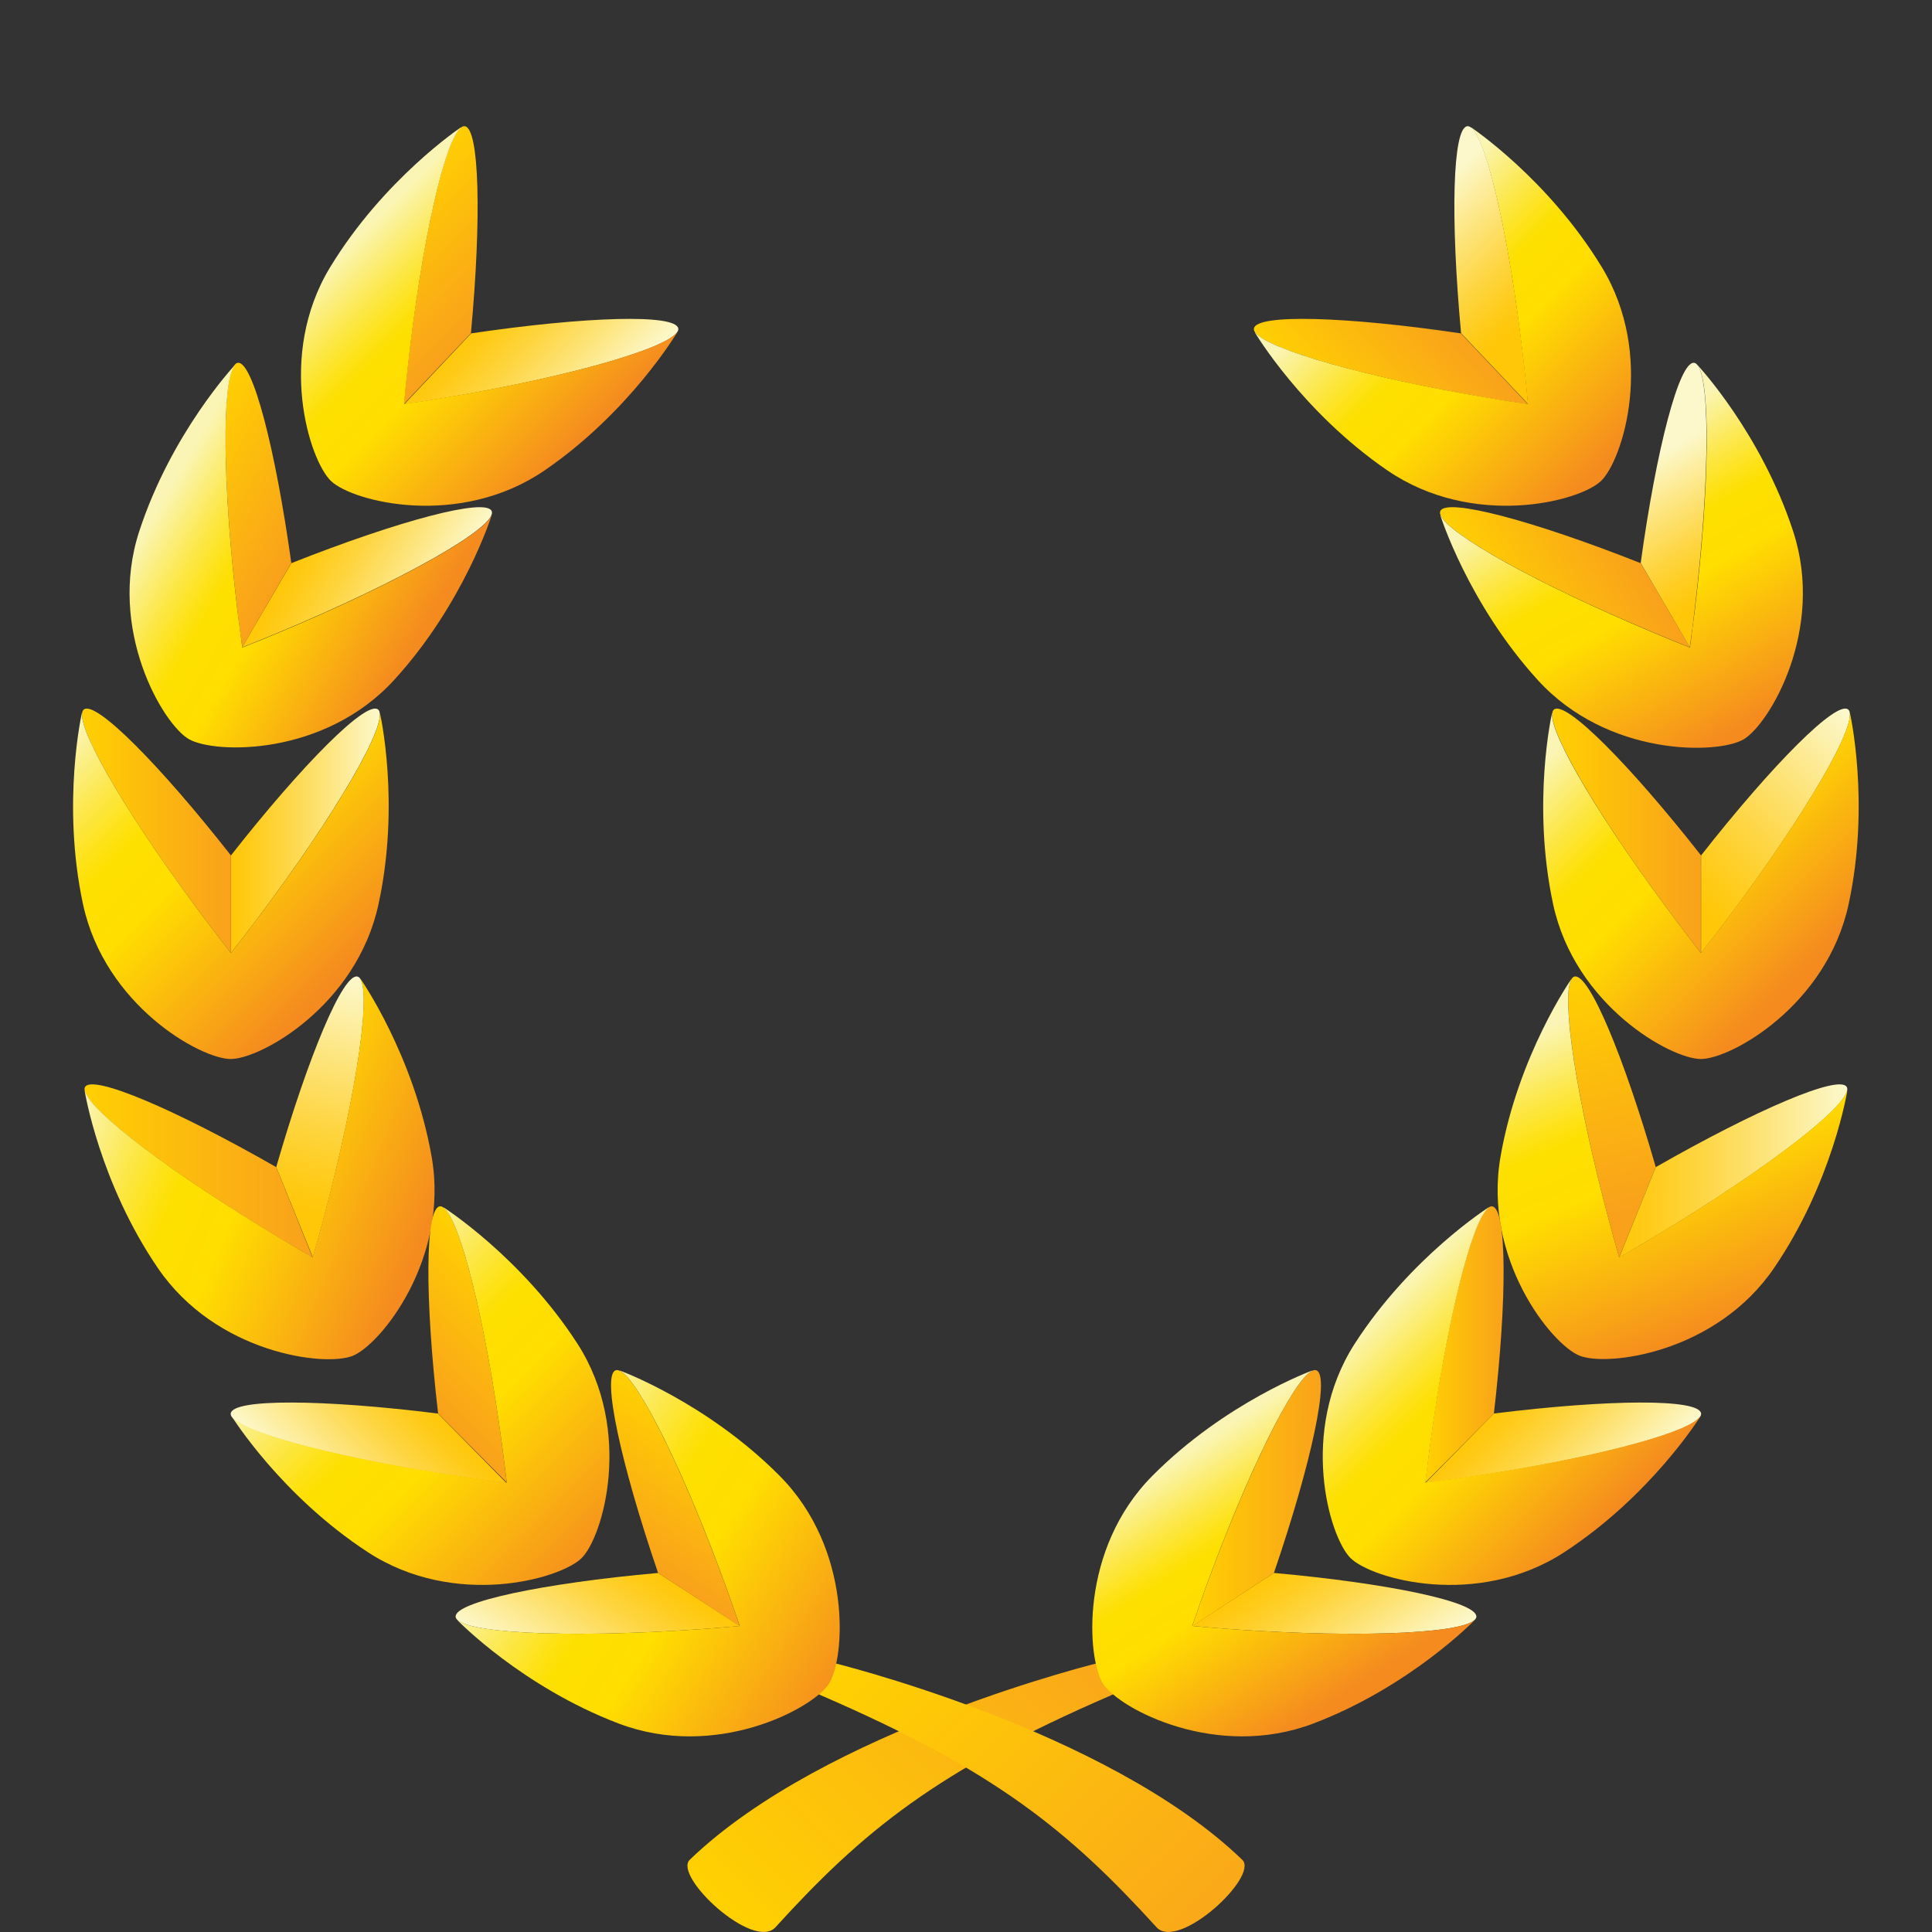 <?xml version="1.0" encoding="utf-8"?>
<!-- Generator: Adobe Illustrator 22.0.1, SVG Export Plug-In . SVG Version: 6.00 Build 0)  -->
<svg version="1.1" id="Layer_1" xmlns="http://www.w3.org/2000/svg" xmlns:xlink="http://www.w3.org/1999/xlink" x="0px" y="0px"
	 viewBox="0 0 1024 1024" style="enable-background:new 0 0 1024 1024;" xml:space="preserve">
<rect x="0" y="0" width="1024" height="1024" fill="#333333" stroke="none"/>
<style type="text/css">
	.st0{fill:url(#SVGID_1_);}
	.st1{fill:url(#SVGID_2_);}
	.st2{fill:url(#SVGID_3_);}
	.st3{fill:url(#SVGID_4_);}
	.st4{fill:url(#SVGID_5_);}
	.st5{fill:url(#SVGID_6_);}
	.st6{fill:url(#SVGID_7_);}
	.st7{fill:url(#SVGID_8_);}
	.st8{fill:url(#SVGID_9_);}
	.st9{fill:url(#SVGID_10_);}
	.st10{fill:url(#SVGID_11_);}
	.st11{fill:url(#SVGID_12_);}
	.st12{fill:url(#SVGID_13_);}
	.st13{fill:url(#SVGID_14_);}
	.st14{fill:url(#SVGID_15_);}
	.st15{fill:url(#SVGID_16_);}
	.st16{fill:url(#SVGID_17_);}
	.st17{fill:url(#SVGID_18_);}
	.st18{fill:url(#SVGID_19_);}
	.st19{fill:url(#SVGID_20_);}
	.st20{fill:url(#SVGID_21_);}
	.st21{fill:url(#SVGID_22_);}
	.st22{fill:url(#SVGID_23_);}
	.st23{fill:url(#SVGID_24_);}
	.st24{fill:url(#SVGID_25_);}
	.st25{fill:url(#SVGID_26_);}
	.st26{fill:url(#SVGID_27_);}
	.st27{fill:url(#SVGID_28_);}
	.st28{fill:url(#SVGID_29_);}
	.st29{fill:url(#SVGID_30_);}
	.st30{fill:url(#SVGID_31_);}
	.st31{fill:url(#SVGID_32_);}
	.st32{fill:url(#SVGID_33_);}
	.st33{fill:url(#SVGID_34_);}
	.st34{fill:url(#SVGID_35_);}
	.st35{fill:url(#SVGID_36_);}
	.st36{fill:url(#SVGID_37_);}
	.st37{fill:url(#SVGID_38_);}
</style>
<g>
	
		<linearGradient id="SVGID_1_" gradientUnits="userSpaceOnUse" x1="4474.8" y1="1022.261" x2="4315.15" y2="862.611" gradientTransform="matrix(-1 0 0 1 4872.322 0)">
		<stop  offset="0" style="stop-color:#FFD002"/>
		<stop  offset="1" style="stop-color:#FAA919"/>
	</linearGradient>
	<path class="st0" d="M583.7,881c0,0-146.1,35.3-218.1,104.7c-9,8.7,33.7,48.5,45.4,35.8c46.3-50.9,85.4-83,178-123
		C599.3,894,583.7,881,583.7,881z"/>
	
		<linearGradient id="SVGID_2_" gradientUnits="userSpaceOnUse" x1="4049.647" y1="440.356" x2="3970.758" y2="440.356" gradientTransform="matrix(-1 0 0 1 4872.322 0)">
		<stop  offset="0" style="stop-color:#FFD002"/>
		<stop  offset="1" style="stop-color:#F9A11B"/>
	</linearGradient>
	<path class="st1" d="M901.6,453.4c-38-48.4-71.6-82.1-77.9-77.4c-6.9,5.2,22.2,55.6,65.1,112.5c4.3,5.7,8.6,11.2,12.7,16.6V453.4z"
		/>
	
		<linearGradient id="SVGID_3_" gradientUnits="userSpaceOnUse" x1="815.646" y1="388.044" x2="725.668" y2="478.022" gradientTransform="matrix(1 0 0 1 173.322 0)">
		<stop  offset="0" style="stop-color:#FCF8CC"/>
		<stop  offset="0.328" style="stop-color:#FDE682"/>
		<stop  offset="0.649" style="stop-color:#FED540"/>
		<stop  offset="0.881" style="stop-color:#FFCB18"/>
		<stop  offset="1" style="stop-color:#FFC708"/>
	</linearGradient>
	<path class="st2" d="M901.6,453.4c38-48.4,71.6-82.1,77.9-77.4c6.9,5.2-22.2,55.6-65.1,112.5c-4.3,5.7-8.6,11.2-12.8,16.6V453.4z"
		/>
	
		<linearGradient id="SVGID_4_" gradientUnits="userSpaceOnUse" x1="4030.92" y1="380.223" x2="3906.733" y2="504.41" gradientTransform="matrix(-1 0 0 1 4872.322 0)">
		<stop  offset="0" style="stop-color:#FBF5B5"/>
		<stop  offset="2.359513e-02" style="stop-color:#FBF3A7"/>
		<stop  offset="0.175" style="stop-color:#FCE84E"/>
		<stop  offset="0.282" style="stop-color:#FDE216"/>
		<stop  offset="0.333" style="stop-color:#FDDF00"/>
		<stop  offset="0.5" style="stop-color:#FFDE00"/>
		<stop  offset="1" style="stop-color:#F58B1F"/>
	</linearGradient>
	<path class="st3" d="M822.6,378l0.1,0.1c-1.4,11.1,26.5,57.9,66.1,110.4c4.3,5.7,8.6,11.2,12.7,16.6h0c4.2-5.4,8.5-10.9,12.8-16.6
		c39.5-52.4,67.4-99.3,66.1-110.4l0.1-0.2c0,0,10.9,47.8-0.7,101.4c-11.6,53.7-62.4,82-78.3,82c-15.9,0-66.7-28.3-78.3-82
		C811.7,425.7,822.6,378,822.6,378z"/>
	
		<linearGradient id="SVGID_5_" gradientUnits="userSpaceOnUse" x1="4035.554" y1="517.575" x2="4005.394" y2="640.471" gradientTransform="matrix(-1 0 0 1 4872.322 0)">
		<stop  offset="0" style="stop-color:#FFD002"/>
		<stop  offset="1" style="stop-color:#F9A11B"/>
	</linearGradient>
	<path class="st4" d="M877.6,618.6c-17.1-59.2-35.5-103-43.1-101c-8.4,2.2-0.3,59.8,18.1,128.7c1.8,6.9,3.7,13.6,5.6,20.1
		L877.6,618.6z"/>
	
		<linearGradient id="SVGID_6_" gradientUnits="userSpaceOnUse" x1="1179.305" y1="1140.701" x2="1067.233" y2="1186.113" gradientTransform="matrix(0.927 0.376 -0.376 0.927 314.515 -879.452)">
		<stop  offset="0" style="stop-color:#FCF8CC"/>
		<stop  offset="0.328" style="stop-color:#FDE682"/>
		<stop  offset="0.649" style="stop-color:#FED540"/>
		<stop  offset="0.881" style="stop-color:#FFCB18"/>
		<stop  offset="1" style="stop-color:#FFC708"/>
	</linearGradient>
	<path class="st5" d="M877.6,618.6c53.5-30.6,97.2-49.2,101.2-42.5c4.5,7.5-41.5,43.2-102.6,79.8c-6.1,3.6-12.1,7.2-18,10.6
		L877.6,618.6z"/>
	
		<linearGradient id="SVGID_7_" gradientUnits="userSpaceOnUse" x1="3671.018" y1="1107.267" x2="3541.861" y2="1236.424" gradientTransform="matrix(-0.927 -0.376 -0.376 0.927 4669.683 885.8)">
		<stop  offset="0" style="stop-color:#FBF5B5"/>
		<stop  offset="2.359513e-02" style="stop-color:#FBF3A7"/>
		<stop  offset="0.175" style="stop-color:#FCE84E"/>
		<stop  offset="0.282" style="stop-color:#FDE216"/>
		<stop  offset="0.333" style="stop-color:#FDDF00"/>
		<stop  offset="0.5" style="stop-color:#FFDE00"/>
		<stop  offset="1" style="stop-color:#F58B1F"/>
	</linearGradient>
	<path class="st6" d="M832.8,519l0,0.2c-5.4,9.7,2.8,63.6,19.8,127.1c1.8,6.9,3.7,13.6,5.6,20.1l0,0c5.9-3.4,11.9-6.9,18-10.6
		c56.3-33.7,99.7-66.7,102.7-77.5l0.2-0.1c0,0-7.8,48.4-38.7,93.7c-30.8,45.4-88.6,52.6-103.3,46.6c-14.8-6-51.2-51.3-41.8-105.4
		C804.7,559.1,832.8,519,832.8,519z"/>
	
		<linearGradient id="SVGID_8_" gradientUnits="userSpaceOnUse" x1="3075.887" y1="1712.917" x2="3046.414" y2="1683.71" gradientTransform="matrix(-0.71 -0.704 -0.704 0.71 4145.97 1661.052)">
		<stop  offset="0" style="stop-color:#FFD002"/>
		<stop  offset="1" style="stop-color:#F9A11B"/>
	</linearGradient>
	<path class="st7" d="M791.8,749.2c7.1-61.2,6.9-108.7-0.9-109.8c-8.6-1.2-23.4,55.1-32.9,125.7c-0.9,7.1-1.8,14-2.6,20.7
		L791.8,749.2z"/>
	
		<linearGradient id="SVGID_9_" gradientUnits="userSpaceOnUse" x1="1753.598" y1="1699.395" x2="1674.71" y2="1699.395" gradientTransform="matrix(0.71 0.704 -0.704 0.71 807.706 -1645.986)">
		<stop  offset="0" style="stop-color:#FCF8CC"/>
		<stop  offset="0.328" style="stop-color:#FDE682"/>
		<stop  offset="0.649" style="stop-color:#FED540"/>
		<stop  offset="0.881" style="stop-color:#FFCB18"/>
		<stop  offset="1" style="stop-color:#FFC708"/>
	</linearGradient>
	<path class="st8" d="M791.8,749.2c61.1-7.6,108.6-7.9,109.8-0.1c1.3,8.6-54.9,23.9-125.4,34.1c-7,1-14,1.9-20.7,2.8L791.8,749.2z"
		/>
	
		<linearGradient id="SVGID_10_" gradientUnits="userSpaceOnUse" x1="3105.803" y1="1729.529" x2="2942.361" y2="1729.529" gradientTransform="matrix(-0.71 -0.704 -0.704 0.71 4145.97 1661.052)">
		<stop  offset="0" style="stop-color:#FBF5B5"/>
		<stop  offset="2.359513e-02" style="stop-color:#FBF3A7"/>
		<stop  offset="0.175" style="stop-color:#FCE84E"/>
		<stop  offset="0.282" style="stop-color:#FDE216"/>
		<stop  offset="0.333" style="stop-color:#FDDF00"/>
		<stop  offset="0.5" style="stop-color:#FFDE00"/>
		<stop  offset="1" style="stop-color:#F58B1F"/>
	</linearGradient>
	<path class="st9" d="M788.9,640l0,0.2c-8.8,6.9-22,59.8-30.8,124.9c-0.9,7.1-1.8,14-2.6,20.7l0,0c6.8-0.9,13.7-1.8,20.7-2.8
		c65-9.4,117.7-23.1,124.6-31.9l0.2,0c0,0-25.9,41.6-71.9,71.6c-46,30-102,14.3-113.3,3.1c-11.3-11.2-27.5-67.1,2.1-113.4
		C747.5,666.3,788.9,640,788.9,640z"/>
	
		<linearGradient id="SVGID_11_" gradientUnits="userSpaceOnUse" x1="2701.608" y1="1969.344" x2="2664.457" y2="1912.112" gradientTransform="matrix(-0.544 -0.839 -0.839 0.544 3754.784 1987.747)">
		<stop  offset="0" style="stop-color:#FFD002"/>
		<stop  offset="1" style="stop-color:#F9A11B"/>
	</linearGradient>
	<path class="st10" d="M675.2,833.7c19.9-58.3,29.9-104.8,22.5-107.4c-8.2-3-34.5,48.9-58.9,115.9c-2.4,6.7-4.7,13.3-6.9,19.7
		L675.2,833.7z"/>
	
		<linearGradient id="SVGID_12_" gradientUnits="userSpaceOnUse" x1="2132.58" y1="1940.742" x2="2053.69" y2="1940.742" gradientTransform="matrix(0.544 0.839 -0.839 0.544 1195.848 -1952.772)">
		<stop  offset="0" style="stop-color:#FCF8CC"/>
		<stop  offset="0.328" style="stop-color:#FDE682"/>
		<stop  offset="0.649" style="stop-color:#FED540"/>
		<stop  offset="0.881" style="stop-color:#FFCB18"/>
		<stop  offset="1" style="stop-color:#FFC708"/>
	</linearGradient>
	<path class="st11" d="M675.2,833.7c61.3,5.5,107.8,15.4,107.3,23.2c-0.6,8.7-58.7,11.6-129.8,6.6c-7.1-0.5-14-1.1-20.8-1.7
		L675.2,833.7z"/>
	
		<linearGradient id="SVGID_13_" gradientUnits="userSpaceOnUse" x1="2722.953" y1="1970.885" x2="2569.742" y2="1970.885" gradientTransform="matrix(-0.544 -0.839 -0.839 0.544 3754.784 1987.748)">
		<stop  offset="0" style="stop-color:#FBF5B5"/>
		<stop  offset="2.359513e-02" style="stop-color:#FBF3A7"/>
		<stop  offset="0.175" style="stop-color:#FCE84E"/>
		<stop  offset="0.282" style="stop-color:#FDE216"/>
		<stop  offset="0.333" style="stop-color:#FDDF00"/>
		<stop  offset="0.5" style="stop-color:#FFDE00"/>
		<stop  offset="1" style="stop-color:#F58B1F"/>
	</linearGradient>
	<path class="st12" d="M695.5,726.4l-0.1,0.2c-10,4.9-34.2,53.8-56.6,115.5c-2.4,6.7-4.7,13.3-6.9,19.7l0,0
		c6.8,0.6,13.7,1.2,20.8,1.7c65.5,4.6,120,2.5,128.6-4.7l0.2,0c0,0-34.1,35.2-85.4,54.7c-51.3,19.5-102.7-7.7-111.4-21
		c-8.7-13.4-12.6-71.4,26.1-110.3C649.5,743.2,695.5,726.4,695.5,726.4z"/>
	
		<linearGradient id="SVGID_14_" gradientUnits="userSpaceOnUse" x1="4106.073" y1="-617.935" x2="4027.174" y2="-617.935" gradientTransform="matrix(-0.864 0.504 0.504 0.864 4652.619 -1208.418)">
		<stop  offset="0" style="stop-color:#FFD002"/>
		<stop  offset="1" style="stop-color:#F9A11B"/>
	</linearGradient>
	<path class="st13" d="M869.6,298.5c-57.3-22.7-103.2-34.8-106.2-27.6c-3.4,8,47.2,36.8,112.9,64.3c6.6,2.8,13,5.4,19.4,7.9
		L869.6,298.5z"/>
	
		<linearGradient id="SVGID_15_" gradientUnits="userSpaceOnUse" x1="712.398" y1="-650.213" x2="712.398" y2="-571.309" gradientTransform="matrix(0.864 -0.504 0.504 0.864 593.382 1160.325)">
		<stop  offset="0" style="stop-color:#FCF8CC"/>
		<stop  offset="0.328" style="stop-color:#FDE682"/>
		<stop  offset="0.649" style="stop-color:#FED540"/>
		<stop  offset="0.881" style="stop-color:#FFCB18"/>
		<stop  offset="1" style="stop-color:#FFC708"/>
	</linearGradient>
	<path class="st14" d="M869.6,298.4c8.4-61,20.5-107,28.3-106.1c8.6,1,8.8,59.2,0.4,130c-0.8,7.1-1.7,14-2.7,20.7L869.6,298.4z"/>
	
		<linearGradient id="SVGID_16_" gradientUnits="userSpaceOnUse" x1="4027.151" y1="-664.82" x2="4027.151" y2="-502.693" gradientTransform="matrix(-0.864 0.504 0.504 0.864 4652.619 -1208.418)">
		<stop  offset="0" style="stop-color:#FBF5B5"/>
		<stop  offset="2.359513e-02" style="stop-color:#FBF3A7"/>
		<stop  offset="0.175" style="stop-color:#FCE84E"/>
		<stop  offset="0.282" style="stop-color:#FDE216"/>
		<stop  offset="0.333" style="stop-color:#FDDF00"/>
		<stop  offset="0.5" style="stop-color:#FFDE00"/>
		<stop  offset="1" style="stop-color:#F58B1F"/>
	</linearGradient>
	<path class="st15" d="M763.4,273.1l0.2,0.1c4.4,10.2,52.1,36.7,112.7,62.1c6.6,2.8,13,5.4,19.4,7.9l0,0c0.9-6.7,1.8-13.6,2.7-20.7
		c7.8-65.2,8.2-119.7,1.5-128.6l0-0.2c0,0,33.5,35.8,50.5,87.9c17.1,52.2-12.6,102.3-26.3,110.3c-13.8,8-71.9,9.2-108.9-31.3
		C778,319.8,763.4,273.1,763.4,273.1z"/>
	
		<linearGradient id="SVGID_17_" gradientUnits="userSpaceOnUse" x1="3968.282" y1="-1144.053" x2="3888.883" y2="-1144.053" gradientTransform="matrix(-0.726 0.688 0.688 0.726 4376.43 -1677.597)">
		<stop  offset="0" style="stop-color:#FFD002"/>
		<stop  offset="1" style="stop-color:#F9A11B"/>
	</linearGradient>
	<path class="st16" d="M774.3,176.7c-60.9-9-108.4-10.4-109.7-2.6c-1.4,8.6,54.3,25.1,124.6,36.9c7,1.2,13.9,2.3,20.6,3.2
		L774.3,176.7z"/>
	
		<linearGradient id="SVGID_18_" gradientUnits="userSpaceOnUse" x1="848.154" y1="-1195.107" x2="848.154" y2="-1113.52" gradientTransform="matrix(0.726 -0.688 0.688 0.726 965.011 1553.863)">
		<stop  offset="0" style="stop-color:#FCF8CC"/>
		<stop  offset="0.328" style="stop-color:#FDE682"/>
		<stop  offset="0.649" style="stop-color:#FED540"/>
		<stop  offset="0.881" style="stop-color:#FFCB18"/>
		<stop  offset="1" style="stop-color:#FFC708"/>
	</linearGradient>
	<path class="st17" d="M774.4,176.6c-5.7-61.3-4.5-108.9,3.3-109.7c8.7-1,22.1,55.6,30.1,126.4c0.8,7.1,1.5,14,2.1,20.8L774.4,176.6
		z"/>
	
		<linearGradient id="SVGID_19_" gradientUnits="userSpaceOnUse" x1="4141.72" y1="131.918" x2="4025.012" y2="248.626" gradientTransform="matrix(-1 0 0 1 4872.322 0)">
		<stop  offset="0" style="stop-color:#FBF5B5"/>
		<stop  offset="2.359513e-02" style="stop-color:#FBF3A7"/>
		<stop  offset="0.175" style="stop-color:#FCE84E"/>
		<stop  offset="0.282" style="stop-color:#FDE216"/>
		<stop  offset="0.333" style="stop-color:#FDDF00"/>
		<stop  offset="0.5" style="stop-color:#FFDE00"/>
		<stop  offset="1" style="stop-color:#F58B1F"/>
	</linearGradient>
	<path class="st18" d="M665.1,176.2l0.2,0c6.6,9,59.1,23.9,123.9,34.7c7,1.2,13.9,2.3,20.6,3.2l0,0c-0.6-6.8-1.3-13.7-2.1-20.8
		c-7.3-65.3-19.3-118.4-28-125.6l0-0.2c0,0,40.8,27.2,69.3,74.1c28.5,46.9,11.1,102.4-0.5,113.4c-11.6,11-67.9,25.3-113.2-5.7
		C690.1,218.3,665.1,176.2,665.1,176.2z"/>
	<linearGradient id="SVGID_20_" gradientUnits="userSpaceOnUse" x1="468.136" y1="863.92" x2="627.786" y2="1023.571">
		<stop  offset="0" style="stop-color:#FFD002"/>
		<stop  offset="1" style="stop-color:#FAA919"/>
	</linearGradient>
	<path class="st19" d="M440.3,881c0,0,146.1,35.3,218.1,104.7c9.1,8.7-33.7,48.5-45.4,35.8c-46.3-50.9-85.4-83-178-123
		C424.7,894,440.3,881,440.3,881z"/>
	<linearGradient id="SVGID_21_" gradientUnits="userSpaceOnUse" x1="201.324" y1="440.356" x2="122.42" y2="440.356">
		<stop  offset="0" style="stop-color:#FCF8CC"/>
		<stop  offset="0.328" style="stop-color:#FDE682"/>
		<stop  offset="0.649" style="stop-color:#FED540"/>
		<stop  offset="0.881" style="stop-color:#FFCB18"/>
		<stop  offset="1" style="stop-color:#FFC708"/>
	</linearGradient>
	<path class="st20" d="M122.4,453.4c38-48.4,71.6-82.1,77.9-77.4c7,5.2-22.2,55.6-65.1,112.5c-4.3,5.7-8.5,11.2-12.8,16.6V453.4z"/>
	
		<linearGradient id="SVGID_22_" gradientUnits="userSpaceOnUse" x1="4655.529" y1="440.356" x2="4576.638" y2="440.356" gradientTransform="matrix(-1 0 0 1 4699 0)">
		<stop  offset="0" style="stop-color:#FFD002"/>
		<stop  offset="1" style="stop-color:#F9A11B"/>
	</linearGradient>
	<path class="st21" d="M122.4,453.4c-38-48.4-71.6-82.1-77.9-77.4c-7,5.2,22.2,55.6,65.1,112.5c4.3,5.7,8.6,11.2,12.8,16.6V453.4z"
		/>
	<linearGradient id="SVGID_23_" gradientUnits="userSpaceOnUse" x1="54.065" y1="372.086" x2="189.216" y2="507.237">
		<stop  offset="0" style="stop-color:#FBF5B5"/>
		<stop  offset="2.359513e-02" style="stop-color:#FBF3A7"/>
		<stop  offset="0.175" style="stop-color:#FCE84E"/>
		<stop  offset="0.282" style="stop-color:#FDE216"/>
		<stop  offset="0.333" style="stop-color:#FDDF00"/>
		<stop  offset="0.5" style="stop-color:#FFDE00"/>
		<stop  offset="1" style="stop-color:#F58B1F"/>
	</linearGradient>
	<path class="st22" d="M201.4,378l-0.1,0.1c1.4,11.1-26.5,57.9-66.1,110.4c-4.3,5.7-8.5,11.2-12.8,16.6h0
		c-4.2-5.4-8.5-10.9-12.8-16.6c-39.5-52.4-67.4-99.3-66.1-110.4l-0.1-0.2c0,0-10.9,47.8,0.6,101.4c11.6,53.7,62.4,82,78.3,82
		c15.9,0,66.7-28.3,78.3-82C212.3,425.7,201.4,378,201.4,378z"/>
	<linearGradient id="SVGID_24_" gradientUnits="userSpaceOnUse" x1="187.231" y1="517.571" x2="157.07" y2="640.471">
		<stop  offset="0" style="stop-color:#FCF8CC"/>
		<stop  offset="0.328" style="stop-color:#FDE682"/>
		<stop  offset="0.649" style="stop-color:#FED540"/>
		<stop  offset="0.881" style="stop-color:#FFCB18"/>
		<stop  offset="1" style="stop-color:#FFC708"/>
	</linearGradient>
	<path class="st23" d="M146.4,618.6c17.1-59.2,35.5-103,43.1-101c8.4,2.2,0.3,59.8-18.1,128.7c-1.8,6.9-3.7,13.6-5.6,20.1
		L146.4,618.6z"/>
	
		<linearGradient id="SVGID_25_" gradientUnits="userSpaceOnUse" x1="4746.073" y1="-304.401" x2="4634.003" y2="-258.991" gradientTransform="matrix(-0.927 0.376 0.376 0.927 4557.808 -879.452)">
		<stop  offset="0" style="stop-color:#FFD002"/>
		<stop  offset="1" style="stop-color:#F9A11B"/>
	</linearGradient>
	<path class="st24" d="M146.4,618.6C92.9,588,49.2,569.4,45.1,576.1c-4.5,7.5,41.5,43.2,102.6,79.8c6.1,3.6,12.1,7.2,18,10.6
		L146.4,618.6z"/>
	
		<linearGradient id="SVGID_26_" gradientUnits="userSpaceOnUse" x1="-21.665" y1="-351.708" x2="115.299" y2="-214.743" gradientTransform="matrix(0.927 -0.376 0.376 0.927 202.64 885.8)">
		<stop  offset="0" style="stop-color:#FBF5B5"/>
		<stop  offset="2.359513e-02" style="stop-color:#FBF3A7"/>
		<stop  offset="0.175" style="stop-color:#FCE84E"/>
		<stop  offset="0.282" style="stop-color:#FDE216"/>
		<stop  offset="0.333" style="stop-color:#FDDF00"/>
		<stop  offset="0.5" style="stop-color:#FFDE00"/>
		<stop  offset="1" style="stop-color:#F58B1F"/>
	</linearGradient>
	<path class="st25" d="M191.2,519l-0.1,0.2c5.4,9.7-2.8,63.6-19.8,127.1c-1.8,6.9-3.7,13.6-5.6,20.1l0,0c-5.9-3.4-11.9-6.9-18-10.6
		C91.4,622.1,48,589.2,45.1,578.4l-0.2-0.1c0,0,7.8,48.4,38.7,93.7c30.9,45.4,88.6,52.6,103.4,46.6c14.8-6,51.2-51.3,41.8-105.4
		C219.3,559.1,191.2,519,191.2,519z"/>
	
		<linearGradient id="SVGID_27_" gradientUnits="userSpaceOnUse" x1="369.785" y1="-1008.618" x2="290.87" y2="-1008.618" gradientTransform="matrix(0.71 -0.704 0.704 0.71 726.352 1661.052)">
		<stop  offset="0" style="stop-color:#FFD002"/>
		<stop  offset="1" style="stop-color:#F9A11B"/>
	</linearGradient>
	<path class="st26" d="M232.2,749.2c-7.1-61.2-6.9-108.7,0.9-109.8c8.6-1.2,23.4,55.1,32.9,125.7c0.9,7.1,1.8,14,2.6,20.7
		L232.2,749.2z"/>
	
		<linearGradient id="SVGID_28_" gradientUnits="userSpaceOnUse" x1="4487.057" y1="-1009.433" x2="4408.173" y2="-1009.433" gradientTransform="matrix(-0.71 0.704 0.704 0.71 4064.616 -1645.986)">
		<stop  offset="0" style="stop-color:#FCF8CC"/>
		<stop  offset="0.328" style="stop-color:#FDE682"/>
		<stop  offset="0.649" style="stop-color:#FED540"/>
		<stop  offset="0.881" style="stop-color:#FFCB18"/>
		<stop  offset="1" style="stop-color:#FFC708"/>
	</linearGradient>
	<path class="st27" d="M232.1,749.2c-61.1-7.6-108.6-7.9-109.8-0.1c-1.3,8.6,54.9,23.9,125.4,34.1c7,1,14,1.9,20.7,2.8L232.1,749.2z
		"/>
	
		<linearGradient id="SVGID_29_" gradientUnits="userSpaceOnUse" x1="290.852" y1="-1078.888" x2="290.852" y2="-878.999" gradientTransform="matrix(0.71 -0.704 0.704 0.71 726.353 1661.052)">
		<stop  offset="0" style="stop-color:#FBF5B5"/>
		<stop  offset="2.359513e-02" style="stop-color:#FBF3A7"/>
		<stop  offset="0.175" style="stop-color:#FCE84E"/>
		<stop  offset="0.282" style="stop-color:#FDE216"/>
		<stop  offset="0.333" style="stop-color:#FDDF00"/>
		<stop  offset="0.5" style="stop-color:#FFDE00"/>
		<stop  offset="1" style="stop-color:#F58B1F"/>
	</linearGradient>
	<path class="st28" d="M235.2,640l0,0.2c8.8,6.9,22,59.8,30.8,124.9c0.9,7.1,1.8,14,2.6,20.7l0,0c-6.8-0.9-13.7-1.8-20.7-2.8
		c-65-9.4-117.7-23.1-124.6-31.9l-0.2,0c0,0,25.9,41.6,71.9,71.6c46,30,102,14.3,113.3,3.1c11.3-11.2,27.5-67.1-2.1-113.4
		C276.5,666.3,235.2,640,235.2,640z"/>
	
		<linearGradient id="SVGID_30_" gradientUnits="userSpaceOnUse" x1="628.331" y1="-1286.196" x2="549.427" y2="-1286.196" gradientTransform="matrix(0.544 -0.839 0.839 0.544 1117.538 1987.747)">
		<stop  offset="0" style="stop-color:#FFD002"/>
		<stop  offset="1" style="stop-color:#F9A11B"/>
	</linearGradient>
	<path class="st29" d="M348.8,833.7c-19.9-58.3-29.9-104.8-22.5-107.4c8.2-3,34.5,48.9,58.9,115.9c2.4,6.7,4.7,13.3,6.9,19.7
		L348.8,833.7z"/>
	
		<linearGradient id="SVGID_31_" gradientUnits="userSpaceOnUse" x1="4227.854" y1="-1287.02" x2="4148.963" y2="-1287.02" gradientTransform="matrix(-0.544 0.839 0.839 0.544 3676.475 -1952.772)">
		<stop  offset="0" style="stop-color:#FCF8CC"/>
		<stop  offset="0.328" style="stop-color:#FDE682"/>
		<stop  offset="0.649" style="stop-color:#FED540"/>
		<stop  offset="0.881" style="stop-color:#FFCB18"/>
		<stop  offset="1" style="stop-color:#FFC708"/>
	</linearGradient>
	<path class="st30" d="M348.8,833.7c-61.3,5.5-107.9,15.4-107.3,23.2c0.6,8.7,58.7,11.6,129.8,6.6c7.1-0.5,14-1.1,20.8-1.7
		L348.8,833.7z"/>
	
		<linearGradient id="SVGID_32_" gradientUnits="userSpaceOnUse" x1="549.405" y1="-1356.463" x2="549.405" y2="-1156.59" gradientTransform="matrix(0.544 -0.839 0.839 0.544 1117.537 1987.748)">
		<stop  offset="0" style="stop-color:#FBF5B5"/>
		<stop  offset="2.359513e-02" style="stop-color:#FBF3A7"/>
		<stop  offset="0.175" style="stop-color:#FCE84E"/>
		<stop  offset="0.282" style="stop-color:#FDE216"/>
		<stop  offset="0.333" style="stop-color:#FDDF00"/>
		<stop  offset="0.5" style="stop-color:#FFDE00"/>
		<stop  offset="1" style="stop-color:#F58B1F"/>
	</linearGradient>
	<path class="st31" d="M328.5,726.4l0.1,0.2c10,4.9,34.2,53.8,56.6,115.5c2.4,6.7,4.7,13.3,6.9,19.7l0,0c-6.8,0.6-13.7,1.2-20.8,1.7
		c-65.5,4.6-120,2.5-128.6-4.7l-0.2,0c0,0,34.1,35.2,85.4,54.7c51.3,19.5,102.7-7.7,111.4-21c8.7-13.4,12.6-71.4-26.1-110.3
		C374.5,743.2,328.5,726.4,328.5,726.4z"/>
	
		<linearGradient id="SVGID_33_" gradientUnits="userSpaceOnUse" x1="781.927" y1="1321.44" x2="703.025" y2="1321.44" gradientTransform="matrix(0.864 0.504 -0.504 0.864 219.702 -1208.418)">
		<stop  offset="0" style="stop-color:#FCF8CC"/>
		<stop  offset="0.328" style="stop-color:#FDE682"/>
		<stop  offset="0.649" style="stop-color:#FED540"/>
		<stop  offset="0.881" style="stop-color:#FFCB18"/>
		<stop  offset="1" style="stop-color:#FFC708"/>
	</linearGradient>
	<path class="st32" d="M154.4,298.5c57.3-22.7,103.2-34.8,106.2-27.6c3.4,8-47.2,36.8-112.9,64.3c-6.6,2.8-13,5.4-19.4,7.9
		L154.4,298.5z"/>
	
		<linearGradient id="SVGID_34_" gradientUnits="userSpaceOnUse" x1="4076.008" y1="1321.009" x2="3997.095" y2="1321.009" gradientTransform="matrix(-0.864 -0.504 -0.504 0.864 4278.94 1160.325)">
		<stop  offset="0" style="stop-color:#FFD002"/>
		<stop  offset="1" style="stop-color:#F9A11B"/>
	</linearGradient>
	<path class="st33" d="M154.4,298.4c-8.5-61-20.5-107-28.3-106.1c-8.6,1-8.8,59.2-0.4,130c0.8,7.1,1.7,14,2.7,20.7L154.4,298.4z"/>
	
		<linearGradient id="SVGID_35_" gradientUnits="userSpaceOnUse" x1="627" y1="1350.769" x2="780.262" y2="1350.769" gradientTransform="matrix(0.864 0.504 -0.504 0.864 219.702 -1208.418)">
		<stop  offset="0" style="stop-color:#FBF5B5"/>
		<stop  offset="2.359513e-02" style="stop-color:#FBF3A7"/>
		<stop  offset="0.175" style="stop-color:#FCE84E"/>
		<stop  offset="0.282" style="stop-color:#FDE216"/>
		<stop  offset="0.333" style="stop-color:#FDDF00"/>
		<stop  offset="0.5" style="stop-color:#FFDE00"/>
		<stop  offset="1" style="stop-color:#F58B1F"/>
	</linearGradient>
	<path class="st34" d="M260.6,273.1l-0.1,0.1c-4.4,10.2-52.1,36.7-112.7,62.1c-6.6,2.8-13,5.4-19.4,7.9l0,0
		c-0.9-6.7-1.8-13.6-2.7-20.7c-7.7-65.2-8.2-119.7-1.4-128.6l0-0.2c0,0-33.5,35.8-50.5,87.9S86.3,383.7,100,391.7
		c13.8,8,71.9,9.2,108.9-31.3C246,319.8,260.6,273.1,260.6,273.1z"/>
	
		<linearGradient id="SVGID_36_" gradientUnits="userSpaceOnUse" x1="1174.425" y1="1502.418" x2="1095.019" y2="1502.418" gradientTransform="matrix(0.726 0.688 -0.688 0.726 495.893 -1677.597)">
		<stop  offset="0" style="stop-color:#FCF8CC"/>
		<stop  offset="0.328" style="stop-color:#FDE682"/>
		<stop  offset="0.649" style="stop-color:#FED540"/>
		<stop  offset="0.881" style="stop-color:#FFCB18"/>
		<stop  offset="1" style="stop-color:#FFC708"/>
	</linearGradient>
	<path class="st35" d="M249.7,176.7c60.9-9,108.5-10.4,109.8-2.6c1.4,8.6-54.4,25.1-124.6,36.9c-7,1.2-13.9,2.3-20.6,3.2
		L249.7,176.7z"/>
	
		<linearGradient id="SVGID_37_" gradientUnits="userSpaceOnUse" x1="3683.756" y1="1502.412" x2="3602.175" y2="1502.412" gradientTransform="matrix(-0.726 -0.688 -0.688 0.726 3907.311 1553.862)">
		<stop  offset="0" style="stop-color:#FFD002"/>
		<stop  offset="1" style="stop-color:#F9A11B"/>
	</linearGradient>
	<path class="st36" d="M249.6,176.6c5.7-61.3,4.5-108.9-3.3-109.7c-8.7-1-22.1,55.6-30.1,126.4c-0.8,7.1-1.5,14-2.1,20.8
		L249.6,176.6z"/>
	<linearGradient id="SVGID_38_" gradientUnits="userSpaceOnUse" x1="183.124" y1="131.565" x2="296.151" y2="244.591">
		<stop  offset="0" style="stop-color:#FBF5B5"/>
		<stop  offset="2.359513e-02" style="stop-color:#FBF3A7"/>
		<stop  offset="0.175" style="stop-color:#FCE84E"/>
		<stop  offset="0.282" style="stop-color:#FDE216"/>
		<stop  offset="0.333" style="stop-color:#FDDF00"/>
		<stop  offset="0.5" style="stop-color:#FFDE00"/>
		<stop  offset="1" style="stop-color:#F58B1F"/>
	</linearGradient>
	<path class="st37" d="M358.9,176.2l-0.2,0c-6.6,9-59.1,23.9-123.9,34.7c-7,1.2-13.9,2.3-20.6,3.2l0,0c0.6-6.8,1.3-13.7,2.1-20.8
		c7.3-65.3,19.3-118.4,28-125.6v-0.2c0,0-40.8,27.2-69.3,74.1c-28.5,46.9-11.1,102.4,0.5,113.4c11.6,11,67.9,25.3,113.2-5.7
		C333.9,218.3,358.9,176.2,358.9,176.2z"/>
</g>
<g>
</g>
<g>
</g>
<g>
</g>
<g>
</g>
<g>
</g>
</svg>
